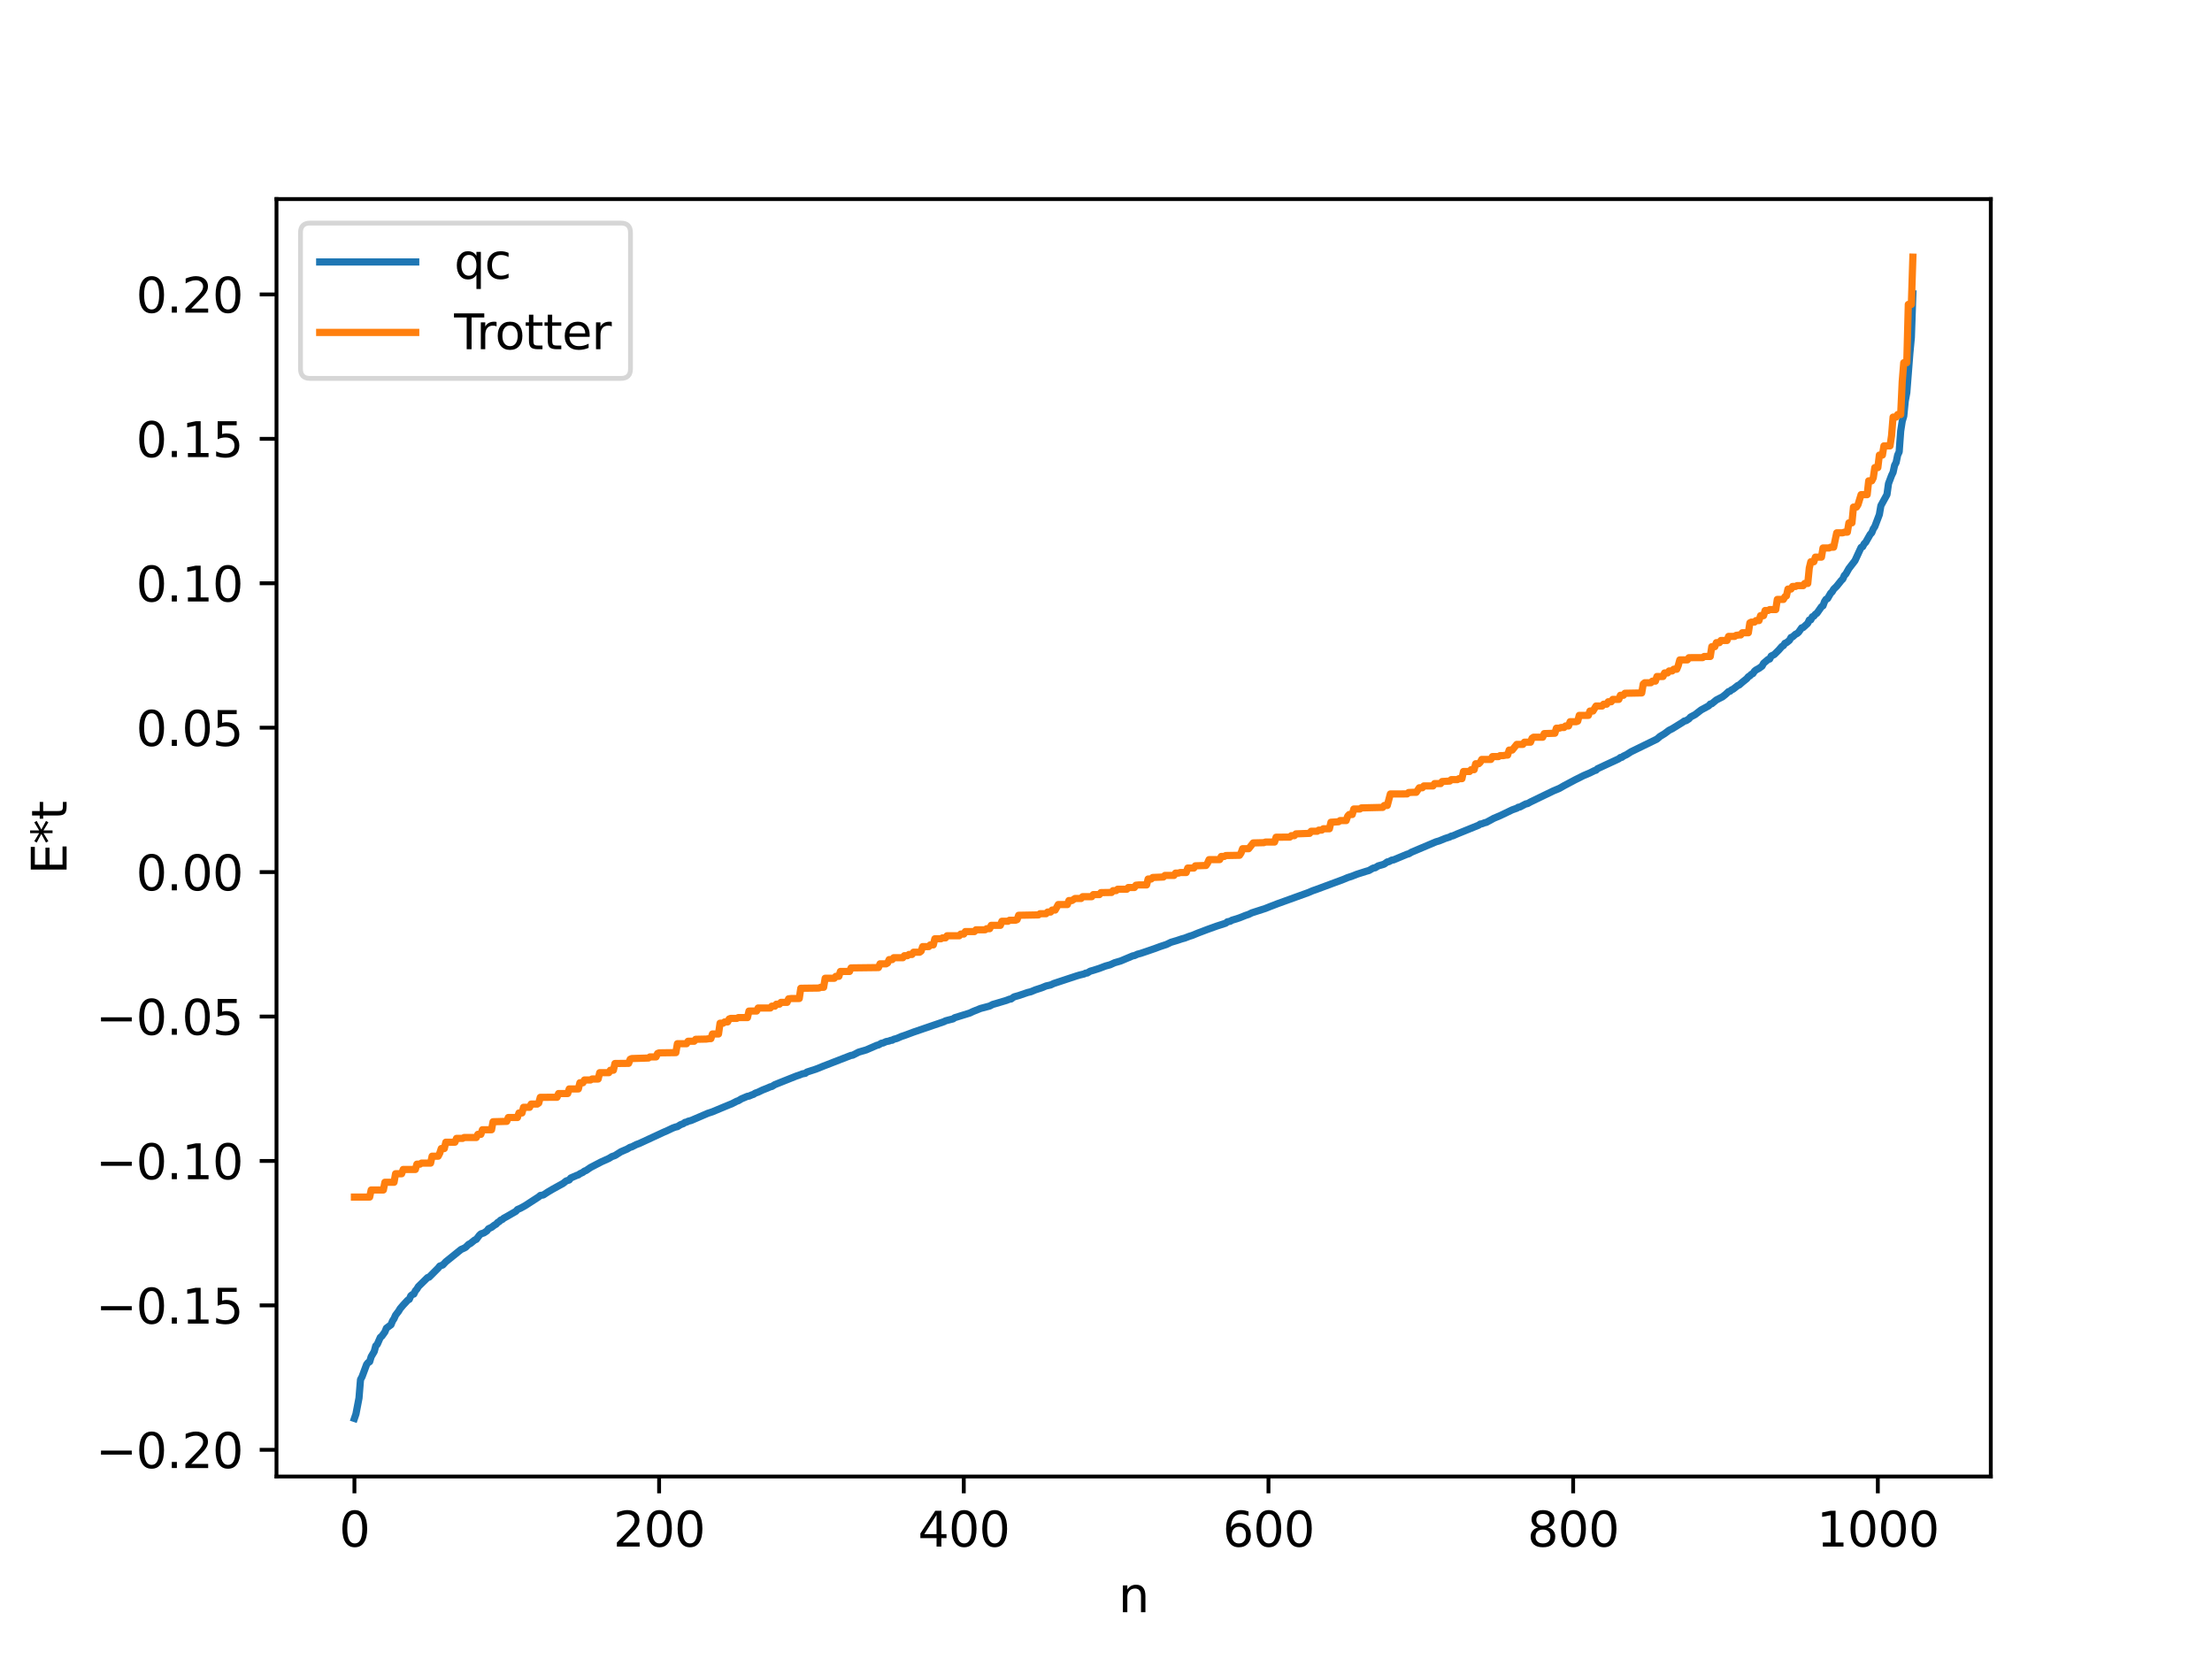 <?xml version="1.0" encoding="utf-8" standalone="no"?>
<!DOCTYPE svg PUBLIC "-//W3C//DTD SVG 1.1//EN"
  "http://www.w3.org/Graphics/SVG/1.1/DTD/svg11.dtd">
<svg xmlns:xlink="http://www.w3.org/1999/xlink" width="460.8pt" height="345.6pt" viewBox="0 0 460.8 345.6" xmlns="http://www.w3.org/2000/svg" version="1.1">
 <defs>
  <style type="text/css">*{stroke-linejoin: round; stroke-linecap: butt}</style>
 </defs>
 <g id="figure_1">
  <g id="patch_1">
   <path d="M 0 345.6 
L 460.8 345.6 
L 460.8 0 
L 0 0 
z
" style="fill: #ffffff"/>
  </g>
  <g id="axes_1">
   <g id="patch_2">
    <path d="M 57.6 307.584 
L 414.72 307.584 
L 414.72 41.472 
L 57.6 41.472 
z
" style="fill: #ffffff"/>
   </g>
   <g id="matplotlib.axis_1">
    <g id="xtick_1">
     <g id="line2d_1">
      <defs>
       <path id="mbee6301840" d="M 0 0 
L 0 3.5 
" style="stroke: #000000; stroke-width: 0.8"/>
      </defs>
      <g>
       <use xlink:href="#mbee6301840" x="73.833" y="307.584" style="stroke: #000000; stroke-width: 0.8"/>
      </g>
     </g>
     <g id="text_1">
      <!-- 0 -->
      <g transform="translate(70.651 322.182) scale(0.1 -0.1)">
       <defs>
        <path id="DejaVuSans-30" d="M 2034 4250 
Q 1547 4250 1301 3770 
Q 1056 3291 1056 2328 
Q 1056 1369 1301 889 
Q 1547 409 2034 409 
Q 2525 409 2770 889 
Q 3016 1369 3016 2328 
Q 3016 3291 2770 3770 
Q 2525 4250 2034 4250 
z
M 2034 4750 
Q 2819 4750 3233 4129 
Q 3647 3509 3647 2328 
Q 3647 1150 3233 529 
Q 2819 -91 2034 -91 
Q 1250 -91 836 529 
Q 422 1150 422 2328 
Q 422 3509 836 4129 
Q 1250 4750 2034 4750 
z
" transform="scale(0.016)"/>
       </defs>
       <use xlink:href="#DejaVuSans-30"/>
      </g>
     </g>
    </g>
    <g id="xtick_2">
     <g id="line2d_2">
      <g>
       <use xlink:href="#mbee6301840" x="137.304" y="307.584" style="stroke: #000000; stroke-width: 0.8"/>
      </g>
     </g>
     <g id="text_2">
      <!-- 200 -->
      <g transform="translate(127.76 322.182) scale(0.1 -0.1)">
       <defs>
        <path id="DejaVuSans-32" d="M 1228 531 
L 3431 531 
L 3431 0 
L 469 0 
L 469 531 
Q 828 903 1448 1529 
Q 2069 2156 2228 2338 
Q 2531 2678 2651 2914 
Q 2772 3150 2772 3378 
Q 2772 3750 2511 3984 
Q 2250 4219 1831 4219 
Q 1534 4219 1204 4116 
Q 875 4013 500 3803 
L 500 4441 
Q 881 4594 1212 4672 
Q 1544 4750 1819 4750 
Q 2544 4750 2975 4387 
Q 3406 4025 3406 3419 
Q 3406 3131 3298 2873 
Q 3191 2616 2906 2266 
Q 2828 2175 2409 1742 
Q 1991 1309 1228 531 
z
" transform="scale(0.016)"/>
       </defs>
       <use xlink:href="#DejaVuSans-32"/>
       <use xlink:href="#DejaVuSans-30" x="63.623"/>
       <use xlink:href="#DejaVuSans-30" x="127.246"/>
      </g>
     </g>
    </g>
    <g id="xtick_3">
     <g id="line2d_3">
      <g>
       <use xlink:href="#mbee6301840" x="200.775" y="307.584" style="stroke: #000000; stroke-width: 0.8"/>
      </g>
     </g>
     <g id="text_3">
      <!-- 400 -->
      <g transform="translate(191.231 322.182) scale(0.1 -0.1)">
       <defs>
        <path id="DejaVuSans-34" d="M 2419 4116 
L 825 1625 
L 2419 1625 
L 2419 4116 
z
M 2253 4666 
L 3047 4666 
L 3047 1625 
L 3713 1625 
L 3713 1100 
L 3047 1100 
L 3047 0 
L 2419 0 
L 2419 1100 
L 313 1100 
L 313 1709 
L 2253 4666 
z
" transform="scale(0.016)"/>
       </defs>
       <use xlink:href="#DejaVuSans-34"/>
       <use xlink:href="#DejaVuSans-30" x="63.623"/>
       <use xlink:href="#DejaVuSans-30" x="127.246"/>
      </g>
     </g>
    </g>
    <g id="xtick_4">
     <g id="line2d_4">
      <g>
       <use xlink:href="#mbee6301840" x="264.246" y="307.584" style="stroke: #000000; stroke-width: 0.8"/>
      </g>
     </g>
     <g id="text_4">
      <!-- 600 -->
      <g transform="translate(254.702 322.182) scale(0.1 -0.1)">
       <defs>
        <path id="DejaVuSans-36" d="M 2113 2584 
Q 1688 2584 1439 2293 
Q 1191 2003 1191 1497 
Q 1191 994 1439 701 
Q 1688 409 2113 409 
Q 2538 409 2786 701 
Q 3034 994 3034 1497 
Q 3034 2003 2786 2293 
Q 2538 2584 2113 2584 
z
M 3366 4563 
L 3366 3988 
Q 3128 4100 2886 4159 
Q 2644 4219 2406 4219 
Q 1781 4219 1451 3797 
Q 1122 3375 1075 2522 
Q 1259 2794 1537 2939 
Q 1816 3084 2150 3084 
Q 2853 3084 3261 2657 
Q 3669 2231 3669 1497 
Q 3669 778 3244 343 
Q 2819 -91 2113 -91 
Q 1303 -91 875 529 
Q 447 1150 447 2328 
Q 447 3434 972 4092 
Q 1497 4750 2381 4750 
Q 2619 4750 2861 4703 
Q 3103 4656 3366 4563 
z
" transform="scale(0.016)"/>
       </defs>
       <use xlink:href="#DejaVuSans-36"/>
       <use xlink:href="#DejaVuSans-30" x="63.623"/>
       <use xlink:href="#DejaVuSans-30" x="127.246"/>
      </g>
     </g>
    </g>
    <g id="xtick_5">
     <g id="line2d_5">
      <g>
       <use xlink:href="#mbee6301840" x="327.717" y="307.584" style="stroke: #000000; stroke-width: 0.8"/>
      </g>
     </g>
     <g id="text_5">
      <!-- 800 -->
      <g transform="translate(318.173 322.182) scale(0.1 -0.1)">
       <defs>
        <path id="DejaVuSans-38" d="M 2034 2216 
Q 1584 2216 1326 1975 
Q 1069 1734 1069 1313 
Q 1069 891 1326 650 
Q 1584 409 2034 409 
Q 2484 409 2743 651 
Q 3003 894 3003 1313 
Q 3003 1734 2745 1975 
Q 2488 2216 2034 2216 
z
M 1403 2484 
Q 997 2584 770 2862 
Q 544 3141 544 3541 
Q 544 4100 942 4425 
Q 1341 4750 2034 4750 
Q 2731 4750 3128 4425 
Q 3525 4100 3525 3541 
Q 3525 3141 3298 2862 
Q 3072 2584 2669 2484 
Q 3125 2378 3379 2068 
Q 3634 1759 3634 1313 
Q 3634 634 3220 271 
Q 2806 -91 2034 -91 
Q 1263 -91 848 271 
Q 434 634 434 1313 
Q 434 1759 690 2068 
Q 947 2378 1403 2484 
z
M 1172 3481 
Q 1172 3119 1398 2916 
Q 1625 2713 2034 2713 
Q 2441 2713 2670 2916 
Q 2900 3119 2900 3481 
Q 2900 3844 2670 4047 
Q 2441 4250 2034 4250 
Q 1625 4250 1398 4047 
Q 1172 3844 1172 3481 
z
" transform="scale(0.016)"/>
       </defs>
       <use xlink:href="#DejaVuSans-38"/>
       <use xlink:href="#DejaVuSans-30" x="63.623"/>
       <use xlink:href="#DejaVuSans-30" x="127.246"/>
      </g>
     </g>
    </g>
    <g id="xtick_6">
     <g id="line2d_6">
      <g>
       <use xlink:href="#mbee6301840" x="391.188" y="307.584" style="stroke: #000000; stroke-width: 0.8"/>
      </g>
     </g>
     <g id="text_6">
      <!-- 1000 -->
      <g transform="translate(378.463 322.182) scale(0.1 -0.1)">
       <defs>
        <path id="DejaVuSans-31" d="M 794 531 
L 1825 531 
L 1825 4091 
L 703 3866 
L 703 4441 
L 1819 4666 
L 2450 4666 
L 2450 531 
L 3481 531 
L 3481 0 
L 794 0 
L 794 531 
z
" transform="scale(0.016)"/>
       </defs>
       <use xlink:href="#DejaVuSans-31"/>
       <use xlink:href="#DejaVuSans-30" x="63.623"/>
       <use xlink:href="#DejaVuSans-30" x="127.246"/>
       <use xlink:href="#DejaVuSans-30" x="190.869"/>
      </g>
     </g>
    </g>
    <g id="text_7">
     <!-- n -->
     <g transform="translate(232.991 335.861) scale(0.1 -0.1)">
      <defs>
       <path id="DejaVuSans-6e" d="M 3513 2113 
L 3513 0 
L 2938 0 
L 2938 2094 
Q 2938 2591 2744 2837 
Q 2550 3084 2163 3084 
Q 1697 3084 1428 2787 
Q 1159 2491 1159 1978 
L 1159 0 
L 581 0 
L 581 3500 
L 1159 3500 
L 1159 2956 
Q 1366 3272 1645 3428 
Q 1925 3584 2291 3584 
Q 2894 3584 3203 3211 
Q 3513 2838 3513 2113 
z
" transform="scale(0.016)"/>
      </defs>
      <use xlink:href="#DejaVuSans-6e"/>
     </g>
    </g>
   </g>
   <g id="matplotlib.axis_2">
    <g id="ytick_1">
     <g id="line2d_7">
      <defs>
       <path id="mf24e678cdd" d="M 0 0 
L -3.5 0 
" style="stroke: #000000; stroke-width: 0.8"/>
      </defs>
      <g>
       <use xlink:href="#mf24e678cdd" x="57.6" y="302.019" style="stroke: #000000; stroke-width: 0.8"/>
      </g>
     </g>
     <g id="text_8">
      <!-- −0.20 -->
      <g transform="translate(19.955 305.818) scale(0.1 -0.1)">
       <defs>
        <path id="DejaVuSans-2212" d="M 678 2272 
L 4684 2272 
L 4684 1741 
L 678 1741 
L 678 2272 
z
" transform="scale(0.016)"/>
        <path id="DejaVuSans-2e" d="M 684 794 
L 1344 794 
L 1344 0 
L 684 0 
L 684 794 
z
" transform="scale(0.016)"/>
       </defs>
       <use xlink:href="#DejaVuSans-2212"/>
       <use xlink:href="#DejaVuSans-30" x="83.789"/>
       <use xlink:href="#DejaVuSans-2e" x="147.412"/>
       <use xlink:href="#DejaVuSans-32" x="179.199"/>
       <use xlink:href="#DejaVuSans-30" x="242.822"/>
      </g>
     </g>
    </g>
    <g id="ytick_2">
     <g id="line2d_8">
      <g>
       <use xlink:href="#mf24e678cdd" x="57.6" y="271.933" style="stroke: #000000; stroke-width: 0.8"/>
      </g>
     </g>
     <g id="text_9">
      <!-- −0.15 -->
      <g transform="translate(19.955 275.732) scale(0.1 -0.1)">
       <defs>
        <path id="DejaVuSans-35" d="M 691 4666 
L 3169 4666 
L 3169 4134 
L 1269 4134 
L 1269 2991 
Q 1406 3038 1543 3061 
Q 1681 3084 1819 3084 
Q 2600 3084 3056 2656 
Q 3513 2228 3513 1497 
Q 3513 744 3044 326 
Q 2575 -91 1722 -91 
Q 1428 -91 1123 -41 
Q 819 9 494 109 
L 494 744 
Q 775 591 1075 516 
Q 1375 441 1709 441 
Q 2250 441 2565 725 
Q 2881 1009 2881 1497 
Q 2881 1984 2565 2268 
Q 2250 2553 1709 2553 
Q 1456 2553 1204 2497 
Q 953 2441 691 2322 
L 691 4666 
z
" transform="scale(0.016)"/>
       </defs>
       <use xlink:href="#DejaVuSans-2212"/>
       <use xlink:href="#DejaVuSans-30" x="83.789"/>
       <use xlink:href="#DejaVuSans-2e" x="147.412"/>
       <use xlink:href="#DejaVuSans-31" x="179.199"/>
       <use xlink:href="#DejaVuSans-35" x="242.822"/>
      </g>
     </g>
    </g>
    <g id="ytick_3">
     <g id="line2d_9">
      <g>
       <use xlink:href="#mf24e678cdd" x="57.6" y="241.847" style="stroke: #000000; stroke-width: 0.8"/>
      </g>
     </g>
     <g id="text_10">
      <!-- −0.10 -->
      <g transform="translate(19.955 245.646) scale(0.1 -0.1)">
       <use xlink:href="#DejaVuSans-2212"/>
       <use xlink:href="#DejaVuSans-30" x="83.789"/>
       <use xlink:href="#DejaVuSans-2e" x="147.412"/>
       <use xlink:href="#DejaVuSans-31" x="179.199"/>
       <use xlink:href="#DejaVuSans-30" x="242.822"/>
      </g>
     </g>
    </g>
    <g id="ytick_4">
     <g id="line2d_10">
      <g>
       <use xlink:href="#mf24e678cdd" x="57.6" y="211.761" style="stroke: #000000; stroke-width: 0.8"/>
      </g>
     </g>
     <g id="text_11">
      <!-- −0.05 -->
      <g transform="translate(19.955 215.56) scale(0.1 -0.1)">
       <use xlink:href="#DejaVuSans-2212"/>
       <use xlink:href="#DejaVuSans-30" x="83.789"/>
       <use xlink:href="#DejaVuSans-2e" x="147.412"/>
       <use xlink:href="#DejaVuSans-30" x="179.199"/>
       <use xlink:href="#DejaVuSans-35" x="242.822"/>
      </g>
     </g>
    </g>
    <g id="ytick_5">
     <g id="line2d_11">
      <g>
       <use xlink:href="#mf24e678cdd" x="57.6" y="181.675" style="stroke: #000000; stroke-width: 0.8"/>
      </g>
     </g>
     <g id="text_12">
      <!-- 0.00 -->
      <g transform="translate(28.334 185.474) scale(0.1 -0.1)">
       <use xlink:href="#DejaVuSans-30"/>
       <use xlink:href="#DejaVuSans-2e" x="63.623"/>
       <use xlink:href="#DejaVuSans-30" x="95.41"/>
       <use xlink:href="#DejaVuSans-30" x="159.033"/>
      </g>
     </g>
    </g>
    <g id="ytick_6">
     <g id="line2d_12">
      <g>
       <use xlink:href="#mf24e678cdd" x="57.6" y="151.589" style="stroke: #000000; stroke-width: 0.8"/>
      </g>
     </g>
     <g id="text_13">
      <!-- 0.05 -->
      <g transform="translate(28.334 155.388) scale(0.1 -0.1)">
       <use xlink:href="#DejaVuSans-30"/>
       <use xlink:href="#DejaVuSans-2e" x="63.623"/>
       <use xlink:href="#DejaVuSans-30" x="95.41"/>
       <use xlink:href="#DejaVuSans-35" x="159.033"/>
      </g>
     </g>
    </g>
    <g id="ytick_7">
     <g id="line2d_13">
      <g>
       <use xlink:href="#mf24e678cdd" x="57.6" y="121.503" style="stroke: #000000; stroke-width: 0.8"/>
      </g>
     </g>
     <g id="text_14">
      <!-- 0.10 -->
      <g transform="translate(28.334 125.302) scale(0.1 -0.1)">
       <use xlink:href="#DejaVuSans-30"/>
       <use xlink:href="#DejaVuSans-2e" x="63.623"/>
       <use xlink:href="#DejaVuSans-31" x="95.41"/>
       <use xlink:href="#DejaVuSans-30" x="159.033"/>
      </g>
     </g>
    </g>
    <g id="ytick_8">
     <g id="line2d_14">
      <g>
       <use xlink:href="#mf24e678cdd" x="57.6" y="91.417" style="stroke: #000000; stroke-width: 0.8"/>
      </g>
     </g>
     <g id="text_15">
      <!-- 0.15 -->
      <g transform="translate(28.334 95.216) scale(0.1 -0.1)">
       <use xlink:href="#DejaVuSans-30"/>
       <use xlink:href="#DejaVuSans-2e" x="63.623"/>
       <use xlink:href="#DejaVuSans-31" x="95.41"/>
       <use xlink:href="#DejaVuSans-35" x="159.033"/>
      </g>
     </g>
    </g>
    <g id="ytick_9">
     <g id="line2d_15">
      <g>
       <use xlink:href="#mf24e678cdd" x="57.6" y="61.331" style="stroke: #000000; stroke-width: 0.8"/>
      </g>
     </g>
     <g id="text_16">
      <!-- 0.20 -->
      <g transform="translate(28.334 65.13) scale(0.1 -0.1)">
       <use xlink:href="#DejaVuSans-30"/>
       <use xlink:href="#DejaVuSans-2e" x="63.623"/>
       <use xlink:href="#DejaVuSans-32" x="95.41"/>
       <use xlink:href="#DejaVuSans-30" x="159.033"/>
      </g>
     </g>
    </g>
    <g id="text_17">
     <!-- E*t -->
     <g transform="translate(13.875 182.148) rotate(-90) scale(0.1 -0.1)">
      <defs>
       <path id="DejaVuSans-45" d="M 628 4666 
L 3578 4666 
L 3578 4134 
L 1259 4134 
L 1259 2753 
L 3481 2753 
L 3481 2222 
L 1259 2222 
L 1259 531 
L 3634 531 
L 3634 0 
L 628 0 
L 628 4666 
z
" transform="scale(0.016)"/>
       <path id="DejaVuSans-2a" d="M 3009 3897 
L 1888 3291 
L 3009 2681 
L 2828 2375 
L 1778 3009 
L 1778 1831 
L 1422 1831 
L 1422 3009 
L 372 2375 
L 191 2681 
L 1313 3291 
L 191 3897 
L 372 4206 
L 1422 3572 
L 1422 4750 
L 1778 4750 
L 1778 3572 
L 2828 4206 
L 3009 3897 
z
" transform="scale(0.016)"/>
       <path id="DejaVuSans-74" d="M 1172 4494 
L 1172 3500 
L 2356 3500 
L 2356 3053 
L 1172 3053 
L 1172 1153 
Q 1172 725 1289 603 
Q 1406 481 1766 481 
L 2356 481 
L 2356 0 
L 1766 0 
Q 1100 0 847 248 
Q 594 497 594 1153 
L 594 3053 
L 172 3053 
L 172 3500 
L 594 3500 
L 594 4494 
L 1172 4494 
z
" transform="scale(0.016)"/>
      </defs>
      <use xlink:href="#DejaVuSans-45"/>
      <use xlink:href="#DejaVuSans-2a" x="63.184"/>
      <use xlink:href="#DejaVuSans-74" x="113.184"/>
     </g>
    </g>
   </g>
   <g id="line2d_16">
    <path d="M 73.833 295.488 
L 74.15 294.563 
L 74.785 291.246 
L 75.102 287.387 
L 75.42 286.81 
L 76.372 284.246 
L 76.689 283.842 
L 77.006 283.668 
L 77.324 282.625 
L 77.958 281.545 
L 78.276 280.367 
L 78.593 280.048 
L 79.228 278.599 
L 79.545 278.347 
L 80.18 277.464 
L 80.497 276.678 
L 81.449 275.972 
L 81.767 275.186 
L 82.084 274.699 
L 82.401 273.982 
L 83.036 273.156 
L 83.353 272.617 
L 83.988 271.871 
L 84.94 270.843 
L 85.258 270.677 
L 85.575 269.943 
L 85.892 269.677 
L 86.21 269.576 
L 86.527 268.902 
L 86.844 268.545 
L 87.162 268.014 
L 89.066 266.146 
L 89.383 266.061 
L 90.018 265.433 
L 91.287 264.158 
L 91.605 263.748 
L 92.239 263.517 
L 92.874 262.846 
L 96.048 260.29 
L 96.682 260.004 
L 97 259.833 
L 97.634 259.204 
L 97.952 259.072 
L 98.904 258.307 
L 99.221 258.187 
L 99.856 257.341 
L 100.173 257.042 
L 100.808 256.833 
L 101.443 256.409 
L 101.76 255.974 
L 102.395 255.676 
L 103.029 255.193 
L 103.347 255.031 
L 103.664 254.662 
L 103.981 254.496 
L 104.299 254.164 
L 104.616 254.064 
L 104.934 253.783 
L 105.568 253.437 
L 107.472 252.338 
L 107.79 251.973 
L 108.424 251.698 
L 109.377 251.174 
L 112.233 249.32 
L 112.55 249.038 
L 113.185 248.932 
L 114.137 248.31 
L 115.089 247.749 
L 117.31 246.52 
L 117.945 246.011 
L 118.58 245.81 
L 118.897 245.397 
L 120.167 244.843 
L 120.484 244.75 
L 120.801 244.515 
L 121.436 244.215 
L 121.753 243.958 
L 122.071 243.851 
L 123.023 243.204 
L 125.244 242.045 
L 126.831 241.333 
L 127.466 240.944 
L 128.1 240.72 
L 129.37 239.92 
L 130.639 239.378 
L 131.274 238.996 
L 131.591 238.923 
L 132.543 238.437 
L 133.178 238.208 
L 138.256 235.855 
L 138.891 235.588 
L 140.16 234.984 
L 140.795 234.757 
L 141.112 234.704 
L 141.747 234.301 
L 142.381 234.061 
L 142.699 233.808 
L 143.016 233.768 
L 143.334 233.58 
L 143.968 233.421 
L 147.459 231.918 
L 148.411 231.606 
L 150.95 230.544 
L 152.537 229.893 
L 153.489 229.401 
L 153.806 229.301 
L 154.441 228.915 
L 155.71 228.379 
L 156.028 228.338 
L 156.662 228.064 
L 156.98 227.968 
L 157.297 227.742 
L 157.932 227.511 
L 158.884 227.056 
L 159.836 226.683 
L 160.471 226.402 
L 160.788 226.336 
L 161.423 225.945 
L 165.866 224.171 
L 166.5 223.961 
L 167.135 223.707 
L 167.77 223.591 
L 168.087 223.333 
L 169.991 222.714 
L 171.578 222.073 
L 177.291 219.855 
L 177.608 219.824 
L 178.877 219.178 
L 180.464 218.712 
L 182.686 217.745 
L 183.003 217.684 
L 183.638 217.313 
L 183.955 217.277 
L 184.59 216.985 
L 185.224 216.864 
L 185.542 216.721 
L 185.859 216.702 
L 186.177 216.502 
L 186.811 216.338 
L 187.763 215.921 
L 188.398 215.713 
L 190.302 215.003 
L 196.649 212.831 
L 196.967 212.66 
L 197.601 212.49 
L 198.553 212.248 
L 198.871 212.011 
L 202.044 211.027 
L 202.679 210.718 
L 204.266 210.081 
L 206.17 209.575 
L 206.805 209.245 
L 207.439 209.062 
L 209.661 208.398 
L 210.296 208.147 
L 210.613 208.112 
L 211.248 207.665 
L 212.2 207.398 
L 214.104 206.748 
L 214.739 206.599 
L 215.691 206.203 
L 216.96 205.791 
L 217.912 205.398 
L 218.864 205.183 
L 219.499 204.885 
L 224.259 203.31 
L 224.894 203.119 
L 225.846 202.89 
L 226.163 202.717 
L 226.481 202.699 
L 227.115 202.314 
L 227.75 202.138 
L 229.02 201.729 
L 230.289 201.245 
L 231.241 200.986 
L 232.193 200.556 
L 233.462 200.184 
L 236.001 199.116 
L 236.319 199.069 
L 236.953 198.779 
L 237.588 198.616 
L 239.175 198.078 
L 240.444 197.64 
L 241.714 197.172 
L 242.983 196.754 
L 243.935 196.294 
L 245.205 195.915 
L 246.157 195.592 
L 246.791 195.423 
L 247.743 195.053 
L 248.378 194.859 
L 249.013 194.592 
L 249.648 194.334 
L 251.552 193.613 
L 253.456 192.928 
L 255.36 192.309 
L 255.677 192.035 
L 256.312 191.904 
L 256.629 191.699 
L 257.581 191.415 
L 258.216 191.201 
L 259.486 190.693 
L 260.12 190.483 
L 260.755 190.169 
L 263.611 189.244 
L 264.563 188.865 
L 266.15 188.253 
L 272.497 185.96 
L 273.449 185.554 
L 274.084 185.338 
L 279.796 183.219 
L 280.748 182.819 
L 281.7 182.507 
L 282.653 182.128 
L 284.557 181.519 
L 285.191 181.337 
L 285.826 180.967 
L 286.143 180.81 
L 286.461 180.781 
L 287.096 180.386 
L 288.048 180.112 
L 288.365 179.999 
L 289 179.549 
L 289.317 179.503 
L 289.952 179.164 
L 290.269 179.144 
L 293.125 177.95 
L 293.443 177.874 
L 294.077 177.512 
L 299.155 175.363 
L 299.79 175.182 
L 301.059 174.663 
L 302.011 174.361 
L 302.329 174.168 
L 302.646 174.125 
L 303.598 173.703 
L 308.041 171.899 
L 308.358 171.668 
L 308.676 171.625 
L 309.31 171.382 
L 309.628 171.317 
L 311.215 170.455 
L 312.484 169.925 
L 315.023 168.707 
L 315.975 168.37 
L 316.292 168.162 
L 316.61 168.121 
L 317.879 167.454 
L 318.196 167.418 
L 318.831 167.063 
L 323.591 164.759 
L 324.861 164.228 
L 325.813 163.682 
L 328.034 162.499 
L 329.939 161.546 
L 331.208 161.01 
L 332.16 160.534 
L 332.477 160.453 
L 332.795 160.133 
L 337.238 158.07 
L 337.555 157.803 
L 337.872 157.76 
L 338.19 157.514 
L 338.824 157.215 
L 339.777 156.604 
L 345.172 153.966 
L 345.806 153.415 
L 346.758 152.836 
L 347.71 152.125 
L 348.345 151.812 
L 350.567 150.438 
L 350.884 150.201 
L 351.201 150.151 
L 351.836 149.754 
L 352.153 149.381 
L 353.105 148.873 
L 354.375 147.895 
L 355.962 147.035 
L 356.279 146.664 
L 356.596 146.605 
L 357.548 145.819 
L 358.183 145.488 
L 358.818 145.167 
L 359.453 144.667 
L 360.087 144.075 
L 360.405 143.989 
L 360.722 143.704 
L 361.039 143.571 
L 361.991 142.818 
L 362.309 142.694 
L 362.943 142.133 
L 363.896 141.364 
L 364.213 140.97 
L 364.53 140.791 
L 364.848 140.465 
L 365.165 140.318 
L 365.482 139.837 
L 365.8 139.57 
L 366.434 139.226 
L 367.069 138.764 
L 367.386 138.171 
L 368.339 137.364 
L 368.656 137.286 
L 368.973 136.66 
L 369.608 136.352 
L 370.56 135.409 
L 371.195 134.674 
L 371.512 134.495 
L 371.829 134.013 
L 372.147 133.887 
L 372.781 133.388 
L 373.099 132.794 
L 373.416 132.68 
L 374.051 132.115 
L 374.368 131.972 
L 374.686 131.695 
L 375.32 130.789 
L 375.638 130.717 
L 376.59 129.841 
L 376.907 129.157 
L 377.224 129.12 
L 377.542 128.49 
L 377.859 128.357 
L 378.177 127.949 
L 378.494 127.753 
L 379.446 126.393 
L 379.763 126.192 
L 380.081 125.323 
L 380.398 124.839 
L 380.715 124.697 
L 381.35 123.589 
L 381.667 123.287 
L 381.985 122.744 
L 382.62 122.116 
L 383.572 120.924 
L 383.889 120.623 
L 384.206 119.882 
L 384.524 119.563 
L 385.158 118.442 
L 386.428 116.788 
L 387.697 114.038 
L 388.015 113.898 
L 388.332 113.291 
L 388.649 112.985 
L 389.601 111.314 
L 389.919 110.987 
L 390.236 110.178 
L 390.553 109.703 
L 391.505 107.19 
L 391.823 105.342 
L 393.092 103.025 
L 393.41 100.746 
L 394.044 99.057 
L 394.362 98.398 
L 394.679 96.944 
L 394.996 96.353 
L 395.314 94.816 
L 395.631 94.126 
L 395.948 89.797 
L 396.266 87.751 
L 396.583 86.695 
L 396.9 83.528 
L 397.218 81.804 
L 397.853 73.644 
L 398.17 70.285 
L 398.487 61.215 
L 398.487 61.215 
" clip-path="url(#pe23651e517)" style="fill: none; stroke: #1f77b4; stroke-width: 1.5; stroke-linecap: square"/>
   </g>
   <g id="line2d_17">
    <path d="M 73.833 249.368 
L 77.006 249.368 
L 77.324 247.896 
L 79.862 247.896 
L 80.18 246.289 
L 82.084 246.289 
L 82.401 244.513 
L 83.671 244.513 
L 83.988 243.622 
L 86.527 243.622 
L 86.844 242.519 
L 87.479 242.519 
L 87.796 242.298 
L 89.7 242.298 
L 90.018 240.854 
L 91.287 240.854 
L 91.605 240.228 
L 91.922 239.264 
L 92.557 239.264 
L 92.874 237.94 
L 94.778 237.94 
L 95.096 237.15 
L 96.365 237.15 
L 96.682 236.966 
L 99.221 236.966 
L 99.539 236.307 
L 100.173 236.307 
L 100.491 235.348 
L 102.395 235.348 
L 102.712 233.678 
L 105.568 233.599 
L 105.886 232.801 
L 107.79 232.801 
L 108.107 231.854 
L 108.742 231.854 
L 109.059 230.672 
L 110.329 230.672 
L 110.646 230 
L 111.915 230 
L 112.233 229.775 
L 112.55 228.594 
L 116.041 228.579 
L 116.358 227.802 
L 118.262 227.802 
L 118.58 226.846 
L 120.484 226.846 
L 120.801 225.558 
L 121.436 225.558 
L 121.753 224.98 
L 123.023 224.98 
L 123.34 224.778 
L 124.61 224.778 
L 124.927 223.459 
L 126.831 223.459 
L 127.148 222.947 
L 127.783 222.947 
L 128.1 221.546 
L 130.957 221.515 
L 131.274 220.667 
L 131.591 220.515 
L 135.082 220.407 
L 135.4 220.171 
L 136.669 220.171 
L 136.986 219.456 
L 137.304 219.33 
L 140.795 219.282 
L 141.112 217.425 
L 143.016 217.425 
L 143.334 216.913 
L 144.603 216.913 
L 144.92 216.507 
L 147.142 216.459 
L 147.777 216.365 
L 148.094 216.365 
L 148.411 215.398 
L 149.681 215.398 
L 149.998 213.154 
L 150.633 213.154 
L 150.95 212.883 
L 151.585 212.883 
L 151.902 212.27 
L 152.22 212.151 
L 153.489 212.151 
L 153.806 211.984 
L 155.71 211.984 
L 156.028 210.624 
L 157.615 210.619 
L 157.932 209.985 
L 160.471 209.985 
L 160.788 209.601 
L 161.423 209.601 
L 161.74 209.186 
L 162.375 209.186 
L 162.692 208.812 
L 163.962 208.812 
L 164.279 208.071 
L 164.914 208.006 
L 166.5 208.006 
L 166.818 205.875 
L 170.626 205.826 
L 170.943 205.67 
L 171.578 205.67 
L 171.896 203.79 
L 173.8 203.79 
L 174.117 203.387 
L 174.752 203.387 
L 175.069 202.374 
L 176.973 202.374 
L 177.291 201.633 
L 183.003 201.561 
L 183.32 200.785 
L 184.59 200.785 
L 184.907 200.597 
L 185.224 199.904 
L 185.859 199.904 
L 186.177 199.509 
L 188.081 199.509 
L 188.398 199.088 
L 189.033 199.088 
L 189.35 198.834 
L 189.985 198.834 
L 190.302 198.364 
L 191.572 198.364 
L 191.889 198.13 
L 192.206 197.195 
L 193.476 197.195 
L 193.793 196.837 
L 194.428 196.837 
L 194.745 195.565 
L 196.015 195.565 
L 196.332 195.376 
L 196.967 195.376 
L 197.284 194.942 
L 199.823 194.942 
L 200.14 194.584 
L 200.775 194.584 
L 201.092 194.064 
L 202.996 194.064 
L 203.314 193.692 
L 205.218 193.692 
L 205.535 193.463 
L 206.17 193.463 
L 206.487 192.766 
L 208.391 192.766 
L 208.709 191.918 
L 209.978 191.918 
L 210.296 191.701 
L 211.565 191.701 
L 211.882 191.568 
L 212.2 190.669 
L 216.325 190.591 
L 216.643 190.345 
L 217.912 190.345 
L 218.229 189.999 
L 218.864 189.999 
L 219.181 189.583 
L 219.816 189.583 
L 220.451 188.437 
L 222.355 188.437 
L 222.672 187.601 
L 223.307 187.601 
L 223.942 187.174 
L 225.211 187.174 
L 225.529 186.796 
L 227.433 186.796 
L 227.75 186.362 
L 229.02 186.362 
L 229.337 185.948 
L 231.558 185.915 
L 231.876 185.533 
L 232.51 185.533 
L 232.828 185.242 
L 234.732 185.242 
L 235.049 184.884 
L 236.319 184.884 
L 236.636 184.407 
L 237.271 184.345 
L 238.858 184.345 
L 239.175 183.118 
L 239.81 183.118 
L 240.127 182.794 
L 242.348 182.699 
L 242.666 182.368 
L 244.57 182.368 
L 244.887 181.883 
L 245.522 181.883 
L 245.839 181.763 
L 247.109 181.763 
L 247.426 180.833 
L 248.696 180.833 
L 249.013 180.369 
L 251.234 180.294 
L 251.552 179.811 
L 251.869 179.079 
L 254.091 179.067 
L 254.408 178.415 
L 255.043 178.415 
L 255.36 178.224 
L 258.216 178.17 
L 258.534 177.693 
L 258.851 176.802 
L 260.12 176.802 
L 261.072 175.594 
L 263.294 175.542 
L 263.611 175.413 
L 265.515 175.413 
L 265.833 174.409 
L 268.689 174.385 
L 269.006 174.085 
L 269.641 174.085 
L 269.958 173.713 
L 272.815 173.603 
L 273.132 173.167 
L 274.401 173.167 
L 274.719 172.925 
L 275.353 172.925 
L 275.671 172.647 
L 276.94 172.647 
L 277.258 171.289 
L 278.844 171.189 
L 279.162 170.942 
L 280.431 170.942 
L 280.748 170.018 
L 281.066 169.677 
L 281.7 169.677 
L 282.018 168.534 
L 283.287 168.534 
L 283.605 168.299 
L 288.048 168.194 
L 288.365 167.792 
L 289 167.792 
L 289.634 165.397 
L 293.125 165.388 
L 293.443 165.094 
L 294.395 165.053 
L 295.029 165.053 
L 295.664 164.11 
L 296.299 164.11 
L 296.616 163.724 
L 298.52 163.724 
L 298.838 163.239 
L 300.107 163.239 
L 300.424 162.805 
L 302.011 162.71 
L 302.329 162.413 
L 303.598 162.413 
L 303.915 162.211 
L 304.55 162.211 
L 304.867 160.72 
L 306.137 160.72 
L 306.454 160.338 
L 307.089 160.338 
L 307.406 159.102 
L 308.041 159.102 
L 308.358 158.798 
L 308.676 158.203 
L 310.58 158.203 
L 310.897 157.612 
L 312.167 157.612 
L 312.484 157.414 
L 313.119 157.414 
L 313.753 157.297 
L 314.071 157.297 
L 314.388 156.256 
L 315.023 156.256 
L 315.975 155.069 
L 317.244 155.069 
L 317.562 154.612 
L 318.831 154.612 
L 319.148 153.794 
L 319.466 153.575 
L 321.37 153.575 
L 321.687 152.823 
L 323.909 152.747 
L 324.226 151.694 
L 324.861 151.694 
L 325.178 151.55 
L 325.813 151.55 
L 326.13 151.227 
L 326.765 151.227 
L 327.082 150.346 
L 328.352 150.346 
L 328.669 150.227 
L 328.986 149.024 
L 330.891 149.024 
L 331.208 148.124 
L 331.843 148.124 
L 332.477 147.079 
L 333.747 147.079 
L 334.064 146.694 
L 334.699 146.694 
L 335.016 146.191 
L 335.651 146.191 
L 335.968 145.694 
L 337.238 145.694 
L 337.555 144.842 
L 338.19 144.842 
L 338.507 144.419 
L 341.998 144.353 
L 342.315 142.497 
L 342.633 142.231 
L 343.902 142.231 
L 344.22 141.895 
L 344.854 141.895 
L 345.172 140.926 
L 346.441 140.926 
L 346.758 140.186 
L 347.393 140.186 
L 347.71 139.772 
L 348.345 139.772 
L 348.662 139.413 
L 349.297 139.413 
L 349.615 138.63 
L 349.932 137.469 
L 351.519 137.461 
L 351.836 137.008 
L 354.692 136.993 
L 355.01 136.755 
L 356.279 136.755 
L 356.596 134.712 
L 357.231 134.712 
L 357.548 133.878 
L 358.183 133.878 
L 358.5 133.426 
L 359.77 133.426 
L 360.087 132.573 
L 361.357 132.573 
L 361.674 132.354 
L 362.309 132.272 
L 362.626 132.272 
L 362.943 131.818 
L 364.213 131.818 
L 364.53 129.751 
L 364.848 129.598 
L 365.482 129.598 
L 365.8 129.278 
L 366.434 129.278 
L 366.752 128.252 
L 367.386 128.252 
L 367.704 127.177 
L 368.339 127.177 
L 368.656 126.986 
L 369.925 126.986 
L 370.243 124.874 
L 371.512 124.874 
L 371.829 124.307 
L 372.147 124.135 
L 372.464 122.714 
L 373.099 122.714 
L 373.416 122.174 
L 374.051 122.174 
L 374.368 121.998 
L 375.638 121.998 
L 375.955 121.544 
L 376.59 121.544 
L 376.907 118.316 
L 377.224 117.024 
L 377.859 117.024 
L 378.177 116.058 
L 379.446 116.058 
L 379.763 114.156 
L 381.033 114.156 
L 381.35 113.991 
L 381.985 113.991 
L 382.62 111 
L 383.889 111 
L 384.206 110.857 
L 384.841 110.857 
L 385.158 108.923 
L 385.793 108.923 
L 386.11 105.631 
L 386.745 105.631 
L 387.062 105.114 
L 387.697 103.045 
L 388.967 103.045 
L 389.284 100.168 
L 389.919 100.168 
L 390.236 99.545 
L 390.553 97.408 
L 391.188 97.408 
L 391.505 94.802 
L 392.14 94.802 
L 392.458 92.884 
L 393.727 92.884 
L 394.044 90.767 
L 394.362 86.888 
L 394.996 86.888 
L 395.314 86.358 
L 395.948 86.358 
L 396.266 79.497 
L 396.583 75.56 
L 397.218 75.56 
L 397.535 63.417 
L 398.17 63.417 
L 398.487 53.568 
L 398.487 53.568 
" clip-path="url(#pe23651e517)" style="fill: none; stroke: #ff7f0e; stroke-width: 1.5; stroke-linecap: square"/>
   </g>
   <g id="patch_3">
    <path d="M 57.6 307.584 
L 57.6 41.472 
" style="fill: none; stroke: #000000; stroke-width: 0.8; stroke-linejoin: miter; stroke-linecap: square"/>
   </g>
   <g id="patch_4">
    <path d="M 414.72 307.584 
L 414.72 41.472 
" style="fill: none; stroke: #000000; stroke-width: 0.8; stroke-linejoin: miter; stroke-linecap: square"/>
   </g>
   <g id="patch_5">
    <path d="M 57.6 307.584 
L 414.72 307.584 
" style="fill: none; stroke: #000000; stroke-width: 0.8; stroke-linejoin: miter; stroke-linecap: square"/>
   </g>
   <g id="patch_6">
    <path d="M 57.6 41.472 
L 414.72 41.472 
" style="fill: none; stroke: #000000; stroke-width: 0.8; stroke-linejoin: miter; stroke-linecap: square"/>
   </g>
   <g id="legend_1">
    <g id="patch_7">
     <path d="M 64.6 78.828 
L 129.342 78.828 
Q 131.342 78.828 131.342 76.828 
L 131.342 48.472 
Q 131.342 46.472 129.342 46.472 
L 64.6 46.472 
Q 62.6 46.472 62.6 48.472 
L 62.6 76.828 
Q 62.6 78.828 64.6 78.828 
z
" style="fill: #ffffff; opacity: 0.8; stroke: #cccccc; stroke-linejoin: miter"/>
    </g>
    <g id="line2d_18">
     <path d="M 66.6 54.57 
L 76.6 54.57 
L 86.6 54.57 
" style="fill: none; stroke: #1f77b4; stroke-width: 1.5; stroke-linecap: square"/>
    </g>
    <g id="text_18">
     <!-- qc -->
     <g transform="translate(94.6 58.07) scale(0.1 -0.1)">
      <defs>
       <path id="DejaVuSans-71" d="M 947 1747 
Q 947 1113 1208 752 
Q 1469 391 1925 391 
Q 2381 391 2643 752 
Q 2906 1113 2906 1747 
Q 2906 2381 2643 2742 
Q 2381 3103 1925 3103 
Q 1469 3103 1208 2742 
Q 947 2381 947 1747 
z
M 2906 525 
Q 2725 213 2448 61 
Q 2172 -91 1784 -91 
Q 1150 -91 751 415 
Q 353 922 353 1747 
Q 353 2572 751 3078 
Q 1150 3584 1784 3584 
Q 2172 3584 2448 3432 
Q 2725 3281 2906 2969 
L 2906 3500 
L 3481 3500 
L 3481 -1331 
L 2906 -1331 
L 2906 525 
z
" transform="scale(0.016)"/>
       <path id="DejaVuSans-63" d="M 3122 3366 
L 3122 2828 
Q 2878 2963 2633 3030 
Q 2388 3097 2138 3097 
Q 1578 3097 1268 2742 
Q 959 2388 959 1747 
Q 959 1106 1268 751 
Q 1578 397 2138 397 
Q 2388 397 2633 464 
Q 2878 531 3122 666 
L 3122 134 
Q 2881 22 2623 -34 
Q 2366 -91 2075 -91 
Q 1284 -91 818 406 
Q 353 903 353 1747 
Q 353 2603 823 3093 
Q 1294 3584 2113 3584 
Q 2378 3584 2631 3529 
Q 2884 3475 3122 3366 
z
" transform="scale(0.016)"/>
      </defs>
      <use xlink:href="#DejaVuSans-71"/>
      <use xlink:href="#DejaVuSans-63" x="63.477"/>
     </g>
    </g>
    <g id="line2d_19">
     <path d="M 66.6 69.249 
L 76.6 69.249 
L 86.6 69.249 
" style="fill: none; stroke: #ff7f0e; stroke-width: 1.5; stroke-linecap: square"/>
    </g>
    <g id="text_19">
     <!-- Trotter -->
     <g transform="translate(94.6 72.749) scale(0.1 -0.1)">
      <defs>
       <path id="DejaVuSans-54" d="M -19 4666 
L 3928 4666 
L 3928 4134 
L 2272 4134 
L 2272 0 
L 1638 0 
L 1638 4134 
L -19 4134 
L -19 4666 
z
" transform="scale(0.016)"/>
       <path id="DejaVuSans-72" d="M 2631 2963 
Q 2534 3019 2420 3045 
Q 2306 3072 2169 3072 
Q 1681 3072 1420 2755 
Q 1159 2438 1159 1844 
L 1159 0 
L 581 0 
L 581 3500 
L 1159 3500 
L 1159 2956 
Q 1341 3275 1631 3429 
Q 1922 3584 2338 3584 
Q 2397 3584 2469 3576 
Q 2541 3569 2628 3553 
L 2631 2963 
z
" transform="scale(0.016)"/>
       <path id="DejaVuSans-6f" d="M 1959 3097 
Q 1497 3097 1228 2736 
Q 959 2375 959 1747 
Q 959 1119 1226 758 
Q 1494 397 1959 397 
Q 2419 397 2687 759 
Q 2956 1122 2956 1747 
Q 2956 2369 2687 2733 
Q 2419 3097 1959 3097 
z
M 1959 3584 
Q 2709 3584 3137 3096 
Q 3566 2609 3566 1747 
Q 3566 888 3137 398 
Q 2709 -91 1959 -91 
Q 1206 -91 779 398 
Q 353 888 353 1747 
Q 353 2609 779 3096 
Q 1206 3584 1959 3584 
z
" transform="scale(0.016)"/>
       <path id="DejaVuSans-65" d="M 3597 1894 
L 3597 1613 
L 953 1613 
Q 991 1019 1311 708 
Q 1631 397 2203 397 
Q 2534 397 2845 478 
Q 3156 559 3463 722 
L 3463 178 
Q 3153 47 2828 -22 
Q 2503 -91 2169 -91 
Q 1331 -91 842 396 
Q 353 884 353 1716 
Q 353 2575 817 3079 
Q 1281 3584 2069 3584 
Q 2775 3584 3186 3129 
Q 3597 2675 3597 1894 
z
M 3022 2063 
Q 3016 2534 2758 2815 
Q 2500 3097 2075 3097 
Q 1594 3097 1305 2825 
Q 1016 2553 972 2059 
L 3022 2063 
z
" transform="scale(0.016)"/>
      </defs>
      <use xlink:href="#DejaVuSans-54"/>
      <use xlink:href="#DejaVuSans-72" x="46.334"/>
      <use xlink:href="#DejaVuSans-6f" x="85.197"/>
      <use xlink:href="#DejaVuSans-74" x="146.379"/>
      <use xlink:href="#DejaVuSans-74" x="185.588"/>
      <use xlink:href="#DejaVuSans-65" x="224.797"/>
      <use xlink:href="#DejaVuSans-72" x="286.32"/>
     </g>
    </g>
   </g>
  </g>
 </g>
 <defs>
  <clipPath id="pe23651e517">
   <rect x="57.6" y="41.472" width="357.12" height="266.112"/>
  </clipPath>
 </defs>
</svg>
